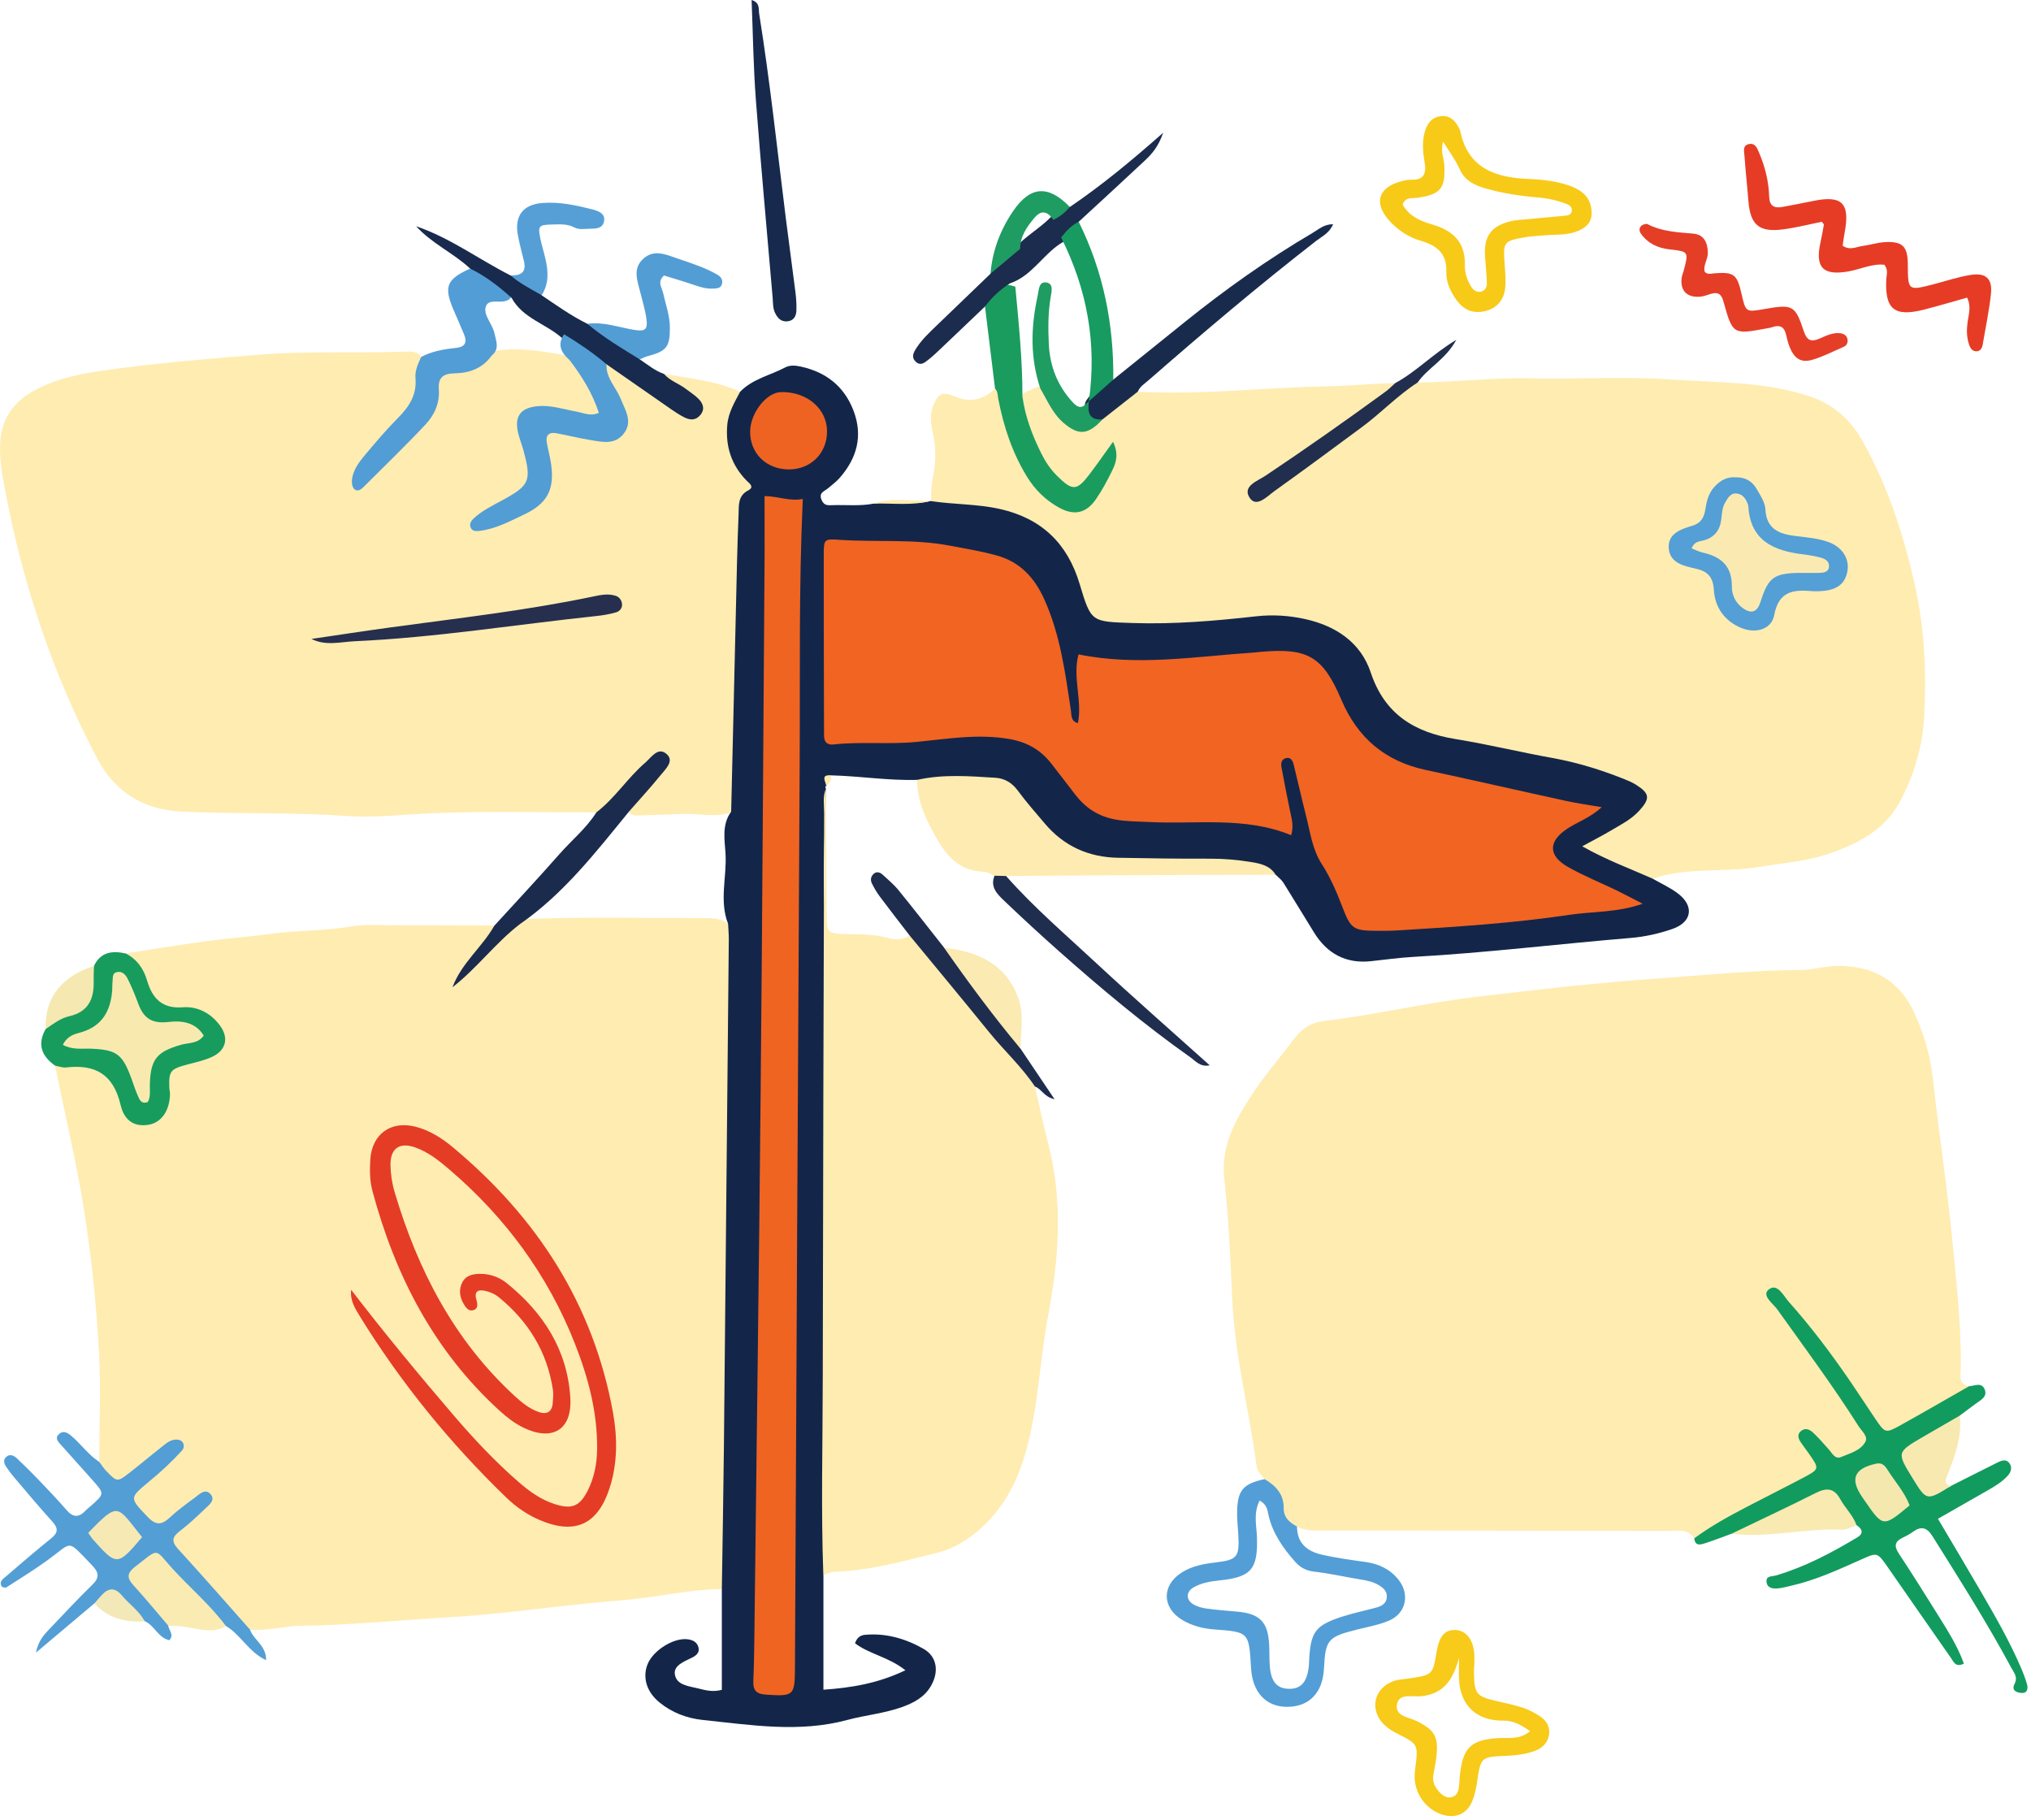 <svg width="490" height="439" viewBox="0 0 490 439" fill="none" xmlns="http://www.w3.org/2000/svg">
<g clip-path="url(#clip0_1308_254)">
<path d="M23.95 352.65C23.96 343.76 24.36 334.85 23.87 325.98C23.23 314.46 22.05 302.97 20.22 291.53C18.37 279.94 15.59 268.57 13.3 257.08C22.66 254.85 25.89 256.32 29.72 264.69C30.9 267.27 32.2 269.83 35.56 269.29C38.95 268.75 39.72 265.97 39.44 263.1C39 258.6 41.25 256.55 45.22 255.29C48.1 254.37 52.59 254.35 52.02 249.88C51.52 245.98 47.76 244.41 44.21 244.43C38.51 244.46 35.54 241.55 33.99 236.55C33.23 234.1 30.83 232.57 30.35 229.98C36.94 228.98 43.51 227.9 50.11 227C55.11 226.32 60.15 225.98 65.14 225.3C71.75 224.4 78.45 224.57 85.05 223.45C87.52 223.03 90.11 223.17 92.64 223.17C101.51 223.18 110.39 223.23 119.26 223.27C119.36 228.54 114.21 230.3 112.89 233.45C117.42 230.16 120.19 223.01 127.62 221.67C141.84 221.15 156.04 221.49 170.25 221.48C172.22 221.48 174.23 221.6 175.85 223.01C177.5 225.44 177.23 228.22 177.23 230.92C177.26 255.25 178.07 279.61 177.01 303.9C175.97 327.87 176.6 351.81 176.12 375.75C176.07 378.4 176.58 381.29 174.1 383.33C168.48 383.36 162.97 384.37 157.44 385.18C153.51 385.75 149.54 386.08 145.61 386.43C133.21 387.52 120.9 389.41 108.44 390.13C96.54 390.81 84.67 392.01 72.73 392.19C68.59 392.25 64.51 393.5 60.31 393.1C58.44 393.17 57.24 391.93 56.26 390.69C52 385.27 46.97 380.54 42.69 375.14C40.15 371.94 40.61 369.72 43.7 367.45C45.54 366.1 47.25 364.54 48.91 361.96C45.9 363.35 44.27 365.31 42.21 366.7C38.12 369.46 36.23 369.15 33.08 365.26C30.41 361.97 31.06 359.38 34.36 357.05C36.74 355.37 38.69 353.2 40.71 351.12C41.06 350.76 41.51 350.39 41.17 349.51C37.37 350.98 35.07 354.49 31.7 356.48C27.48 358.98 25.21 357.86 23.95 352.65Z" fill="#FFECB1"/>
<path d="M408.76 371.1C407.14 368.64 404.6 369.32 402.33 369.31C375.01 369.25 347.69 369.23 320.37 369.18C317.86 369.18 315.28 369.53 312.92 368.25C310.64 368.79 309.35 367.25 308.93 365.58C308.14 362.4 305.84 359.95 305.1 356.8C304.26 355.85 303.34 354.94 303.16 353.6C301.37 340.19 297.91 327.06 297.29 313.41C296.85 303.68 296.44 293.9 295.37 284.21C294.53 276.57 297.94 270.42 301.76 264.49C304.97 259.5 308.93 254.98 312.52 250.22C314.27 247.89 316.74 246.61 319.43 246.29C331.8 244.83 343.92 241.9 356.31 240.45C370.65 238.77 384.98 237.09 399.4 236.08C411.13 235.25 422.82 234.07 434.59 233.98C437.67 233.96 440.62 232.95 443.75 232.99C452.19 233.11 458.31 236.61 461.87 244.39C464.15 249.37 465.7 254.62 466.3 259.99C467.75 273.09 469.76 286.11 471.02 299.24C472.01 309.51 473.21 319.73 473.04 330.07C473.01 331.76 472.4 333.89 475.07 334.39C475.55 335.85 474.35 336.29 473.49 336.79C469.11 339.35 464.77 341.98 460.26 344.31C455.34 346.85 453.84 346.53 450.76 341.92C445.42 333.92 439.8 326.15 433.75 318.67C432.38 316.98 431.03 315.29 428.83 313.53C435.24 323.24 442.4 331.72 448 341.24C449.73 344.18 453.03 347.24 448.49 350.59C444.78 353.34 442.81 352.9 438.46 348.39C437.97 347.88 437.54 347.23 436.62 347.38C436.19 348.84 437.47 349.62 438.05 350.64C439.62 353.38 439.05 355.72 436.42 357.12C427.47 361.88 418.41 366.42 409.63 371.5C409.36 371.69 409 371.44 408.76 371.1Z" fill="#FFECB1"/>
<path d="M143.88 195.97C130.64 195.99 117.38 195.61 104.16 196.18C97.3 196.48 90.41 197.31 83.57 196.84C70.36 195.92 57.13 196.39 43.94 195.79C34.96 195.38 27.85 191.36 23.43 182.94C12.83 162.78 5.67 141.45 1.41 119.16C0.64 115.15 -0.2 111.01 0.05 106.79C0.38 101.24 2.93 97.31 7.69 94.54C13.3 91.27 19.57 90.12 25.79 89.26C38.12 87.55 50.53 86.51 62.96 85.53C74.57 84.62 86.13 85.26 97.7 84.83C99.13 84.78 100.65 84.67 101.64 86.09C102.46 91.91 101.18 96.91 97.13 101.53C93.5 105.66 89.21 109.41 86.59 115.04C94.38 111.13 102.69 100.8 104.5 93.03C104.94 91.12 105.59 89.33 107.7 89.19C112.23 88.89 115.69 85.97 119.77 84.58C125.48 83.77 131.07 84.76 136.65 85.73C141.84 88.11 143.29 93.17 144.95 97.89C145.97 100.79 143.45 101.15 141.36 101.09C138.26 101 135.37 99.6 132.27 99.43C127.5 99.17 125.79 101.08 126.72 105.54C129.12 117.1 129.12 117.1 119.01 123.5C118.11 124.07 117.05 124.51 116.65 125.64C126.85 125.49 132.21 119.62 131.03 109.88C130.32 103.97 131.63 102.77 137.67 103.77C140 104.16 142.28 104.87 144.64 104.94C149.02 105.07 150.55 102.91 149.19 98.71C148.09 95.31 145.18 92.56 145.51 88.64C147.75 86.45 149.43 88.56 151.12 89.52C155.19 91.85 158.7 95.03 162.7 97.48C164.1 98.34 166.05 100.44 167.28 98.42C168.39 96.59 165.62 95.72 164.39 94.54C162.94 93.15 160.16 93.05 160.22 90.21C166.41 91.28 172.71 91.84 178.53 94.51C179.52 96.17 178.56 97.69 178.1 99.19C176.52 104.37 176.89 109.25 180.22 113.67C182.01 116.04 182.67 118.28 180.89 121.1C179.07 123.96 179.2 127.38 179.32 130.64C180.02 150.43 177.66 170.16 178.18 189.95C178.23 191.94 178.23 193.97 177.03 195.73C172.91 197.46 168.62 196.15 164.42 196.35C160.69 196.53 156.95 196.58 153.23 196.74C149.55 195.64 151.79 193.79 152.86 192.43C155.06 189.63 158.12 187.48 159.56 183.05C155.03 185.13 152.78 188.54 150.14 191.53C148.39 193.47 147.27 196.35 143.88 195.97Z" fill="#FFECB1"/>
<path d="M224.61 120.88C224.6 118.89 224.69 116.94 225.1 114.95C225.85 111.39 225.83 107.76 225 104.18C224.5 102.03 224.33 99.9 225.19 97.78C226.42 94.78 227.42 94.38 230.51 95.69C234.01 97.17 237.16 96.52 240.04 93.74C242.87 94.19 242.19 96.75 242.6 98.42C243.97 103.92 245.86 109.18 248.78 114.05C249.43 115.14 250.07 116.24 250.92 117.2C256.67 123.73 261.51 123.24 265.76 115.7C266.56 114.28 267.32 112.83 267.7 110.33C266.1 112.09 265.22 113.54 264.15 114.82C260.39 119.3 257.63 119.55 253.88 115.3C248.97 109.73 245.97 103.28 245.96 95.67C247.26 94.38 249.02 93.96 250.61 93.2C253.88 94.04 254.09 97.51 256.01 99.54C259.34 103.06 261.11 103.37 265.17 100.55C268.09 98.24 270.42 95 274.5 94.49C289.67 95.32 304.77 93.5 319.92 93.2C325.45 93.09 331.05 92.54 336.63 92.41C337.25 94.89 334.99 95.33 333.71 96.31C325.41 102.72 316.72 108.59 308.11 114.57C306.53 115.67 304.56 116.36 303.32 118.9C309.43 116.47 313.75 112.33 318.53 108.99C324.75 104.65 330.54 99.72 336.39 94.88C338.02 93.53 339.47 91.68 342.02 92.28C351.25 92.19 360.43 91.04 369.68 91.26C380.74 91.52 391.86 90.77 402.87 91.53C414.16 92.31 425.63 91.96 436.64 95.62C442.56 97.59 446.64 101.48 449.49 106.61C455.6 117.6 459.42 129.45 462.1 141.72C464.36 152.08 464.8 162.54 464.22 173.04C463.83 180.12 461.77 186.94 458.46 193.23C454.85 200.09 448.39 203.46 441.42 205.88C435.94 207.79 430.13 208.19 424.44 209.13C415.9 210.54 407.06 209.11 398.71 211.97C392.57 212.22 387.82 208.67 382.81 205.99C380.39 204.7 381.52 203 383.28 201.83C386 200.02 389.06 198.77 391.66 196.76C396.1 193.33 395.87 191.49 390.82 189.2C384.3 186.25 377.36 184.92 370.41 183.54C362.4 181.95 354.35 180.52 346.41 178.6C339.26 176.87 334.27 172.91 331.01 166.07C324.57 152.58 316.99 148.69 302.21 150.33C291.92 151.47 281.59 151.91 271.24 151.62C263.88 151.41 261.74 149.8 259.52 142.75C255.41 129.72 248.41 124.29 234.53 123.28C231.1 123 227.62 122.9 224.61 120.88Z" fill="#FFECB1"/>
<path d="M224.61 120.88C230.15 121.72 235.78 121.55 241.31 122.8C251.32 125.07 257.54 131.13 260.45 140.79C263.26 150.15 263.24 149.95 273.24 150.29C283.25 150.63 293.17 149.78 303.08 148.67C307.12 148.22 311.1 148.49 314.97 149.36C322.28 151 328.29 154.97 330.7 162.22C334.08 172.35 341.29 176.68 351.18 178.29C359.04 179.57 366.79 181.46 374.63 182.87C380.55 183.94 386.23 185.7 391.79 187.91C392.8 188.31 393.81 188.74 394.72 189.31C398.05 191.43 398.16 192.63 395.47 195.58C393.6 197.63 391.16 198.87 388.83 200.25C386.66 201.54 384.41 202.69 381.73 204.15C387.43 207.4 393.17 209.49 398.72 211.96C400.75 213.13 402.94 214.11 404.8 215.52C408.79 218.54 408.25 222.44 403.49 224.09C400.27 225.21 396.84 225.98 393.45 226.26C375.96 227.71 358.53 229.86 341 230.83C337.57 231.02 334.16 231.51 330.74 231.87C324.69 232.51 320.19 230.05 317.04 224.97C314.56 220.98 312.14 216.93 309.64 212.95C309.18 212.21 308.41 211.66 307.79 211.02C302.06 209.18 296.16 208.48 290.18 208.38C283.31 208.27 276.44 208.44 269.57 208.32C261.9 208.18 254.98 205.55 250.73 199.22C245.02 190.71 237.7 187.28 227.73 188.69C225.62 188.99 223.39 188.94 221.3 188.13C214.34 188.34 207.45 187.21 200.51 187.04C199.69 187.67 200.18 188.92 199.34 189.54C199.09 189.77 199.07 190.01 199.28 190.27C199.04 202.92 197.9 215.59 199.97 228.2C200.2 229.64 200.15 231.1 200.15 232.55C200.16 278.85 200.16 325.16 200.16 371.46C200.16 374.38 200.15 377.28 198.66 379.93C198.66 388.97 198.66 398.01 198.66 407.61C205.41 407.14 211.79 406.1 218.44 402.92C214.39 399.7 209.72 399.03 206.28 396.41C206.78 394.94 207.65 394.45 208.79 394.36C213.85 393.92 218.54 395.32 222.83 397.76C226.11 399.62 226.6 403.37 224.54 406.81C222.96 409.46 220.42 410.79 217.64 411.79C213.36 413.33 208.8 413.73 204.45 414.9C192.8 418.05 181.18 416.12 169.56 414.91C165.74 414.51 162.15 413.16 159.12 410.69C156.02 408.17 154.97 404.72 156.21 401.52C157.5 398.19 162.39 395.09 165.78 395.43C167.17 395.57 168.3 396.17 168.55 397.57C168.77 398.78 167.87 399.43 166.8 399.95C165.03 400.82 162.52 401.77 162.81 403.86C163.18 406.54 166.23 406.75 168.41 407.29C170.11 407.72 171.92 408.24 174.15 407.64C174.15 399.6 174.15 391.47 174.15 383.35C174.32 371.93 174.53 360.51 174.65 349.09C175.06 308.28 175.45 267.46 175.83 226.65C175.84 225.39 175.72 224.13 175.66 222.86C173.46 217.25 175.41 211.47 175.03 205.78C174.81 202.46 174.14 198.87 176.4 195.8C176.78 179.48 177.16 163.17 177.55 146.85C177.73 139.23 177.87 131.62 178.19 124.01C178.28 121.95 177.98 119.61 180.48 118.32C182.15 117.46 180.75 116.58 180.11 115.93C176.47 112.18 175.01 107.73 175.46 102.53C175.72 99.51 177.22 97.06 178.56 94.51C181.56 91.39 185.8 90.56 189.45 88.63C190.61 88.02 191.96 88.16 193.19 88.43C199.3 89.76 203.7 93.2 205.94 99.12C208.23 105.17 206.74 110.52 202.6 115.26C201.77 116.2 200.74 116.97 199.77 117.79C198.87 118.55 197.42 118.83 198.25 120.67C198.87 122.04 199.82 121.89 200.88 121.86C204.14 121.75 207.42 122.12 210.66 121.51C215.31 120.78 220.06 122 224.69 120.82L224.61 120.88Z" fill="#13264A"/>
<path d="M198.64 379.93C198.06 364.17 198.48 348.41 198.5 332.65C198.56 287.16 198.7 241.66 198.84 196.17C198.85 194.2 198.44 192.18 199.26 190.27C199.33 200.22 199.38 210.17 199.46 220.11C199.5 225.18 199.52 225.19 204.52 225.33C207.76 225.42 210.99 225.35 214.2 226.26C215.87 226.74 217.8 226.79 219.45 225.68C221.3 225.15 222.05 226.62 222.92 227.68C231.21 237.76 239.32 247.99 247.99 257.76C249.02 258.92 250.19 260.26 249.7 262.13C250.75 266.7 251.7 271.3 252.88 275.84C256.48 289.66 255.52 303.41 252.89 317.26C251.41 325.05 250.87 333.01 249.54 340.83C247.79 351.1 245.02 360.97 236.93 368.42C233.66 371.44 230.06 373.63 225.72 374.69C217.64 376.65 209.63 378.91 201.24 379.17C200.36 379.19 199.51 379.66 198.64 379.93Z" fill="#FFECB1"/>
<path d="M408.76 371.1C412.7 368.17 417 365.82 421.34 363.55C425.84 361.2 430.39 358.93 434.89 356.56C439.01 354.39 438.99 354.35 436.44 350.69C435.82 349.8 435.14 348.94 434.53 348.04C433.9 347.1 433.43 346.06 434.55 345.17C435.63 344.32 436.69 344.9 437.48 345.64C438.8 346.88 439.97 348.27 441.18 349.61C442.01 350.52 442.7 352.09 444.14 351.49C446.27 350.59 448.84 349.97 450.03 347.84C450.77 346.51 449.15 345.22 448.4 344.04C442.27 334.38 435.45 325.2 428.81 315.9C427.75 314.42 424.91 312.5 426.73 311.06C428.82 309.41 430.29 312.61 431.58 314.05C437.01 320.15 441.92 326.68 446.53 333.43C448.47 336.28 450.35 339.17 452.28 342.03C454.81 345.78 454.85 345.84 458.57 343.78C464.11 340.7 469.58 337.52 475.09 334.39C476.44 334.31 478.16 333.34 478.86 335.25C479.49 336.99 477.88 337.73 476.73 338.57C475.42 339.53 474.13 340.51 472.83 341.47C470.79 344.63 467.28 345.85 464.4 347.91C462.73 349.1 459.2 349.59 460.9 352.79C462.43 355.67 463.11 360.13 468.23 358.98C469.08 358.79 470.03 359.04 470.78 358.4C474.5 356.53 478.21 354.64 481.94 352.79C482.94 352.29 484.09 351.89 484.85 353.05C485.52 354.07 485.16 355.15 484.36 356.02C483 357.52 481.28 358.53 479.54 359.53C475.63 361.77 471.71 364 467.55 366.38C471.13 372.44 474.57 378.18 477.93 383.97C481.39 389.93 484.83 395.9 487.55 402.24C488.12 403.57 488.65 404.92 489.04 406.31C489.3 407.21 489.15 408.36 488.01 408.39C486.8 408.42 485.15 407.91 486.01 406.26C486.91 404.53 485.86 403.48 485.25 402.33C479.41 391.46 472.79 381.06 466.25 370.61C464.85 368.37 463.45 368.1 461.43 369.58C460.7 370.11 459.89 370.54 459.07 370.92C457.16 371.82 456.9 372.94 458.1 374.75C461.39 379.74 464.58 384.81 467.74 389.89C470.01 393.54 472.32 397.17 473.81 401.32C471.78 402.32 471.29 400.82 470.66 399.91C465.56 392.64 460.51 385.33 455.43 378.04C452.92 374.44 452.92 374.46 449.06 376.19C443.6 378.63 438.17 381.14 432.29 382.49C431.23 382.73 430.18 383.04 429.11 383.15C427.81 383.29 426.32 383.18 426.19 381.54C426.07 380.08 427.46 380.35 428.5 380.04C435.49 377.98 441.88 374.58 448.1 370.86C449.63 369.95 449.37 368.87 447.97 367.96C447.18 367.54 446.39 367.13 445.78 366.44C440.35 360.32 440.38 360.38 433.13 363.86C428.16 366.24 423.55 369.58 417.79 369.97C415.68 370.74 413.59 371.56 411.46 372.25C410.28 372.63 408.96 373.05 408.76 371.1Z" fill="#129B5E"/>
<path d="M221.28 188.13C227.53 186.72 233.84 187.23 240.14 187.62C242.37 187.76 244.16 188.82 245.57 190.74C247.61 193.5 249.89 196.09 252.11 198.71C256.72 204.14 262.67 206.8 269.73 206.92C277.15 207.06 284.57 207.17 291.99 207.14C295.27 207.13 298.5 207.41 301.71 207.93C304.02 208.3 306.37 208.75 307.76 211.01C295.66 211.05 283.55 211.07 271.45 211.13C261.87 211.17 252.3 211.25 242.72 211.31C241.77 212.1 240.84 212 239.93 211.24C239.09 210.91 238.25 210.32 237.4 210.3C232.05 210.17 228.74 207.04 226.28 202.77C223.67 198.24 221.23 193.6 221.28 188.13Z" fill="#FEEBB1"/>
<path d="M23.95 352.65C24.49 353.37 24.96 354.15 25.58 354.79C28.25 357.55 28.29 357.57 31.24 355.28C33.81 353.28 36.3 351.17 38.86 349.16C39.85 348.39 40.79 347.47 42.12 347.3C42.86 347.21 43.66 347.32 44.08 347.95C44.5 348.58 44.39 349.39 43.87 349.96C42.64 351.29 41.38 352.58 40.06 353.82C38.74 355.06 37.37 356.24 35.97 357.4C31.11 361.43 31.24 361.3 35.62 365.92C37.66 368.07 39.04 367.86 41 366.05C42.85 364.33 44.91 362.81 46.96 361.32C48.06 360.52 49.4 359 50.71 360.35C52.12 361.79 50.5 362.98 49.51 363.93C47.55 365.8 45.56 367.68 43.41 369.32C41.57 370.73 41.26 371.8 42.95 373.65C48.82 380.06 54.54 386.61 60.32 393.11C61.15 395.62 64.25 396.88 64.2 400.49C59.99 398.52 58.08 394.35 54.52 392.25C49.08 389.14 45.6 383.91 41.04 379.85C40.23 379.13 39.61 378.2 38.73 377.56C36.72 376.09 35.34 377.54 34 378.72C32.56 379.99 33.27 381.19 34.19 382.5C36.41 385.66 40.03 387.91 40.6 392.16C40.7 393.29 42.08 394.27 40.87 395.67C38.17 395.12 37.29 392.1 34.93 391.09C33.35 390.26 31.74 389.39 30.67 387.96C28.37 384.86 25.7 385.18 22.77 386.79C18.29 390.56 13.82 394.34 8.68 398.66C9.27 395.74 10.62 394.34 11.96 392.94C15.36 389.41 18.66 385.79 22.18 382.39C24.11 380.54 23.89 379.32 22.12 377.5C16.01 371.23 17.71 371.82 11.49 376.35C8.27 378.7 4.86 380.78 1.51 382.94C1.29 383.08 0.85 382.87 0.48 382.81C-0.38 381.46 0.84 380.8 1.55 380.19C5.1 377.1 8.7 374.05 12.36 371.09C14 369.76 14.11 368.69 12.66 367.09C9.49 363.6 6.48 359.98 3.42 356.39C2.72 355.56 2.05 354.69 1.46 353.79C0.93 352.99 0.73 352.03 1.6 351.36C2.45 350.7 3.38 351.14 4.04 351.76C5.89 353.5 7.69 355.29 9.45 357.13C11.71 359.49 13.97 361.85 16.1 364.32C17.66 366.12 19.07 366.08 20.62 364.42C20.99 364.03 21.43 363.7 21.84 363.34C25.23 360.36 25.24 360.35 22.39 357.13C19.87 354.28 17.3 351.46 14.78 348.62C14.08 347.83 13.08 346.94 14.3 345.89C15.33 345 16.33 345.64 17.2 346.37C19.56 348.35 21.32 350.97 23.95 352.65Z" fill="#539ED5"/>
<path d="M30.35 230.01C33.07 231.43 34.65 233.68 35.51 236.61C36.75 240.81 39.1 243.37 44.09 242.99C47.62 242.72 50.81 244.36 53.01 247.31C55.25 250.31 54.61 253.3 51.24 254.91C49.31 255.83 47.14 256.27 45.06 256.83C41.1 257.91 40.71 258.38 40.85 262.38C40.87 262.92 41.03 263.46 41.01 263.99C40.92 267.96 38.91 270.81 35.88 271.32C32.76 271.84 30.07 270.71 29.09 266.53C27.34 259.12 22.98 256.7 15.96 257.5C15.1 257.6 14.19 257.23 13.31 257.08C10.03 254.78 8.92 251.91 11.02 248.22C11.69 247.17 12.04 245.62 13.28 245.31C19.77 243.69 21.44 238.52 22.69 232.97C24.31 229.61 27.12 229.29 30.35 230.01Z" fill="#179C5E"/>
<path d="M454.63 63.87C451.71 63.53 448.87 64.97 445.92 65.48C439.82 66.54 437.85 64.55 439.22 58.43C439.53 57.03 439.78 55.61 440.03 54.19C440.05 54.07 439.84 53.92 439.52 53.5C436.54 54.1 433.43 54.9 430.27 55.32C424.38 56.11 422.27 54.28 421.81 48.4C421.53 44.79 421.12 41.19 420.87 37.58C420.8 36.59 420.38 35.21 421.77 34.8C423.42 34.32 423.93 35.73 424.42 36.88C425.84 40.25 426.73 43.76 426.83 47.42C426.89 49.62 428 50.29 429.97 49.93C432.46 49.47 434.95 48.99 437.44 48.48C444.43 47.03 446.39 49 445.03 56.17C444.83 57.21 444.71 58.27 444.56 59.28C446.29 60.48 447.85 59.54 449.38 59.33C451.17 59.09 452.93 58.52 454.72 58.41C459 58.16 460.26 59.44 460.28 63.74C460.31 70.17 460.31 70.17 466.56 68.55C469.54 67.78 472.48 66.78 475.5 66.31C479.12 65.75 480.73 67.25 480.34 70.88C479.9 75.02 479.02 79.11 478.33 83.22C478.2 84 477.75 84.66 477 84.74C475.97 84.85 475.4 84.11 475.08 83.19C474.47 81.44 474.45 79.67 474.68 77.83C474.93 75.91 475.66 73.95 474.58 71.8C471.1 72.77 467.64 73.81 464.14 74.7C457.01 76.51 454.7 74.58 455.09 67.3C455.15 66.26 455.62 65.15 454.63 63.87Z" fill="#E63C26"/>
<path d="M118.63 85.77C116.44 88.85 113.26 90.01 109.69 90.06C106.97 90.1 105.65 91.05 105.87 93.92C106.13 97.19 104.81 100.1 102.7 102.36C97.87 107.52 92.76 112.42 87.77 117.42C87.11 118.08 86.28 118.72 85.46 117.97C85.02 117.57 84.85 116.64 84.9 115.97C85.08 113.49 86.55 111.57 88.05 109.77C90.6 106.71 93.2 103.67 96 100.84C98.68 98.14 100.59 95.26 100.24 91.28C100.07 89.39 100.86 87.74 101.63 86.09C104.23 84.73 107.07 84.23 109.93 83.94C112.15 83.72 112.77 82.67 111.97 80.7C111.16 78.7 110.26 76.74 109.42 74.75C107.02 69.13 107.72 67.38 113.44 64.79C118.28 64.93 121.48 67.37 123.28 71.79C121.64 73.83 118.05 71.63 117.23 73.88C116.48 75.92 118.79 78.08 119.28 80.35C119.68 82.23 120.61 84.18 118.63 85.77Z" fill="#529DD5"/>
<path d="M246.67 95.61C247.32 100.5 249.06 105.04 251.24 109.42C252.21 111.36 253.4 113.16 254.96 114.72C258.78 118.51 259.77 118.49 262.96 114.27C264.76 111.89 266.46 109.44 268.53 106.58C269.91 109.44 269.31 111.5 268.39 113.39C267.21 115.82 265.92 118.24 264.39 120.45C262.03 123.85 259.13 124.47 255.44 122.42C252.24 120.64 249.67 118.12 247.74 114.95C244.2 109.16 242.12 102.85 240.85 96.24C240.68 95.36 240.75 94.43 240.06 93.72C239.25 87.13 238.45 80.54 237.64 73.95C238.86 68.91 240.6 67.77 244.96 69.15C245.77 77.95 246.69 86.75 246.67 95.61Z" fill="#1A9C5F"/>
<path d="M123.43 71.86C120.38 69.11 117.16 66.6 113.44 64.8C109.39 61.02 104.18 58.76 100.4 54.58C108.62 57.38 115.56 62.59 123.2 66.46C126.28 67.13 128.98 68.39 130.68 71.23C134.27 73.66 137.8 76.18 141.7 78.11C146.39 80.28 151.2 82.26 154.35 86.69C156.25 87.95 158 89.45 160.2 90.21C161.65 91.9 163.83 92.53 165.53 93.86C166.53 94.64 167.63 95.3 168.51 96.2C169.58 97.3 170.16 98.62 169 100.07C167.89 101.45 166.5 101.39 165.1 100.68C163.97 100.11 162.91 99.41 161.87 98.69C156.68 95.1 151.51 91.48 146.33 87.88C141.88 87.18 139.09 83.7 135.53 81.49C131.66 78.08 126.11 76.77 123.43 71.86Z" fill="#182A4D"/>
<path d="M411.3 65.6C412.07 66.31 412.78 65.99 413.47 65.94C418.3 65.56 419.07 66.12 420.14 70.79C421.18 75.34 421.18 75.34 425.67 74.55C432.49 73.35 433.11 73.6 435.18 79.87C435.96 82.24 436.99 82.55 439.14 81.61C440.59 80.98 442.11 80.22 443.81 80.37C444.8 80.45 445.58 80.87 445.74 81.91C445.85 82.64 445.57 83.34 444.8 83.67C442.31 84.74 439.88 86.02 437.29 86.78C434.53 87.59 432.93 86.55 431.78 83.75C431.37 82.75 431.14 81.68 430.88 80.62C430.45 78.81 429.37 78.31 427.66 78.9C427.15 79.08 426.6 79.15 426.07 79.25C418.12 80.72 418.02 80.71 415.79 72.7C415.26 70.8 414.39 70.4 412.7 70.91C411.84 71.17 410.97 71.52 410.09 71.58C406.93 71.8 405.3 70.05 405.73 66.98C405.8 66.45 406.03 65.94 406.17 65.42C407.44 60.71 407.44 60.67 402.8 60.16C399.95 59.85 397.58 58.72 395.89 56.38C395.49 55.82 395.36 54.96 396.03 54.44C396.4 54.15 397.14 53.9 397.48 54.07C400.96 55.87 404.74 56.03 408.53 56.36C411.13 56.59 412.02 58.57 412.03 61.05C412.04 62.64 410.83 64.07 411.3 65.6Z" fill="#E53E27"/>
<path d="M274.51 94.47C271.67 96.7 268.83 98.94 265.99 101.17C262.86 102.68 261.82 101.1 261.64 98.23C261.68 97.69 261.82 97.16 262.04 96.66C263.7 94.31 265.52 92.13 268.59 91.57C274.37 86.91 280.14 82.26 285.93 77.61C295.68 69.77 305.85 62.55 316.64 56.21C318.1 55.36 319.42 54.06 321.62 54.1C320.7 56.27 318.97 57 317.6 58.06C303.72 68.84 290.32 80.19 277.08 91.74C276.15 92.57 275.02 93.23 274.51 94.47Z" fill="#192B4D"/>
<path d="M143.88 195.97C148.37 192.54 151.4 187.66 155.65 184C157.19 182.67 158.81 179.98 160.93 181.99C162.7 183.66 160.47 185.64 159.28 187.11C156.89 190.05 154.32 192.84 151.82 195.69C143.76 205.55 135.96 215.68 125.3 223.02C119.47 227.56 115.04 233.58 109.17 238.16C111.3 232.36 116.3 228.52 119.26 223.31C124.49 217.58 129.8 211.91 134.92 206.09C137.89 202.7 141.45 199.83 143.88 195.97Z" fill="#1B2B4D"/>
<path d="M181.33 0C183.42 0.65 182.98 2.17 183.16 3.32C185.79 19.76 187.54 36.31 189.61 52.82C190.36 58.75 191.18 64.67 191.92 70.59C192.1 72.02 192.19 73.48 192.14 74.92C192.09 76.28 191.49 77.39 189.93 77.52C188.45 77.64 187.63 76.77 187.02 75.54C186.43 74.35 186.51 73.08 186.41 71.82C185.06 55.95 183.57 40.08 182.37 24.2C181.76 16.2 181.66 8.17 181.33 0Z" fill="#172A4D"/>
<path d="M243.65 68.36C241.29 69.84 239.3 71.72 237.63 73.95C234.12 77.3 230.62 80.65 227.09 83.99C226.05 84.98 225 85.98 223.87 86.86C223.05 87.49 222.1 88.3 221.01 87.32C219.76 86.2 220.37 85.08 221.09 83.96C222.47 81.82 224.34 80.11 226.15 78.36C230.42 74.24 234.7 70.13 238.98 66.02C240.32 62.69 243.17 60.8 245.89 58.78C248.16 56.56 250.93 54.94 253.18 52.7C254.55 51.29 256.15 50.29 258.11 49.93C265.73 44.76 272.83 38.91 280.63 32.02C279.47 35.39 277.9 37.15 276.19 38.75C270.91 43.7 265.57 48.59 260.25 53.5C259.37 55.35 258.1 56.91 256.6 58.3C251.79 61.01 249.15 66.52 243.65 68.36Z" fill="#1B2C4E"/>
<path d="M154.36 86.69C150.01 84.02 145.62 81.41 141.71 78.11C145.6 77.57 149.23 78.96 152.97 79.57C155.69 80.01 156.32 79.51 155.95 76.85C155.65 74.71 154.99 72.61 154.47 70.5C153.77 67.7 152.57 64.78 155.23 62.39C157.87 60.03 160.72 61.44 163.45 62.36C166.71 63.46 170.01 64.51 173.02 66.23C173.85 66.7 174.43 67.4 174.2 68.44C173.94 69.6 172.93 69.57 172.05 69.62C170.39 69.72 168.84 69.21 167.28 68.68C164.89 67.87 162.47 67.17 160.2 66.46C158.49 67.99 159.68 69.31 159.97 70.63C160.59 73.45 161.63 76.19 161.62 79.15C161.61 83.65 160.81 84.72 156.34 85.89C155.65 86.07 155.02 86.42 154.36 86.69Z" fill="#539DD5"/>
<path d="M249.7 262.12C246.5 257.31 242.22 253.42 238.61 248.96C232.28 241.15 225.84 233.42 219.45 225.66C217.05 222.54 214.62 219.43 212.26 216.27C211.51 215.27 210.88 214.18 210.33 213.06C209.89 212.16 210.18 211.22 210.95 210.66C211.56 210.21 212.37 210.46 212.92 210.97C214.23 212.19 215.64 213.34 216.76 214.72C220.49 219.3 224.11 223.97 227.77 228.6C235.37 235.61 241.25 243.93 246.2 252.95C248.81 256.83 251.43 260.72 254.42 265.16C251.87 264.63 251.29 262.65 249.7 262.12Z" fill="#1E2D4E"/>
<path d="M239.94 211.25C240.87 211.27 241.8 211.29 242.73 211.32C249.45 218.94 257.17 225.52 264.58 232.42C273.43 240.65 282.53 248.62 291.85 256.98C289.59 257.49 288.43 255.93 287.17 255.04C276.07 247.21 265.68 238.48 255.52 229.49C251.05 225.53 246.66 221.48 242.34 217.36C240.67 215.75 238.8 214.04 239.94 211.25Z" fill="#1F2D4F"/>
<path d="M40.61 392.18C37.8 388.9 35.07 385.56 32.16 382.38C30.55 380.63 30.67 379.44 32.53 378C38.63 373.29 37.11 373.47 41.68 378.48C45.92 383.12 50.75 387.19 54.52 392.27C51.88 393.82 49.05 393.26 46.35 392.74C44.43 392.37 42.55 392.13 40.61 392.18Z" fill="#FAEBB2"/>
<path d="M342.03 92.26C337.15 95.4 333.16 99.66 328.51 103.08C321.52 108.23 314.55 113.42 307.48 118.46C305.72 119.71 303.14 122.57 301.5 120.09C299.63 117.27 303.43 116.02 305.34 114.74C315.12 108.2 324.73 101.44 334.23 94.51C335.09 93.88 335.85 93.1 336.65 92.39C341.66 89.7 345.58 85.44 351.35 81.98C348.72 86.81 344.47 88.72 342.03 92.26Z" fill="#212E4D"/>
<path d="M130.68 71.22C128.12 69.73 125.45 68.42 123.2 66.45C125.58 66.5 127.08 65.76 126.4 62.97C125.88 60.87 125.32 58.78 124.93 56.65C124.1 52.08 126.19 49.34 130.83 48.97C135.02 48.63 139.08 49.53 143.1 50.57C144.48 50.93 146.1 51.56 145.72 53.42C145.36 55.22 143.66 55.15 142.22 55.18C140.98 55.21 139.73 55.48 138.51 54.84C136.85 53.96 134.99 54.12 133.2 54.16C129.95 54.23 129.74 54.5 130.38 57.63C130.71 59.22 131.21 60.77 131.57 62.35C132.29 65.4 132.48 68.41 130.68 71.22Z" fill="#569FD6"/>
<path d="M417.75 369.98C424.55 366.71 431.39 363.51 438.13 360.12C440.66 358.85 442.49 358.95 443.95 361.59C445.16 363.79 447.08 365.55 447.93 367.97C446.71 368.34 445.48 369.07 444.29 369.01C435.41 368.61 426.64 371.09 417.75 369.98Z" fill="#F8EAB1"/>
<path d="M246.2 252.97C239.67 245.15 233.6 236.97 227.77 228.62C235.78 229.53 242.53 232.41 245.61 240.58C247.12 244.58 246.26 248.82 246.2 252.97Z" fill="#FBEAB2"/>
<path d="M470.75 358.41C464.82 362.1 464.82 362.1 461.45 356.63C457.58 350.34 457.58 350.34 463.97 346.6C466.91 344.88 469.86 343.19 472.81 341.49C473.42 346.73 471.55 351.46 469.71 356.17C469.2 357.45 469.24 358.19 470.75 358.41Z" fill="#F8E9B1"/>
<path d="M22.67 232.99C22.64 234.25 22.57 235.52 22.6 236.78C22.71 241.06 21.23 244.14 16.67 245.16C14.53 245.64 12.8 247.04 11.01 248.24C10.82 240.03 15.37 235.46 22.67 232.99Z" fill="#F5E8B0"/>
<path d="M22.77 386.8C23.34 386.14 23.9 385.47 24.5 384.82C26.11 383.06 27.7 382.85 29.35 384.81C31.16 386.95 33.55 388.58 34.93 391.1C30.26 391.44 26.08 390.36 22.77 386.8Z" fill="#F3E8B7"/>
<path d="M224.65 120.8C220.02 122.06 215.3 121.33 210.62 121.49C215.23 119.87 219.97 120.96 224.65 120.8Z" fill="#FFECB1"/>
<path d="M199.33 189.53C199.17 188.44 197.91 186.83 200.5 187.03C200.56 188.08 200.37 189.01 199.33 189.53Z" fill="#FFECB1"/>
<path d="M84.72 311.14C92.72 321.55 101.03 331.61 109.52 341.51C114.37 347.17 119.47 352.59 125.1 357.49C127.72 359.77 130.5 361.78 133.87 362.85C137.97 364.15 139.87 363.4 141.82 359.53C143.39 356.39 144.02 353.02 144.06 349.52C144.15 340.65 141.9 332.26 138.69 324.1C132.17 307.54 121.89 293.65 108.41 282.11C105.92 279.98 103.33 277.92 100.22 276.81C96.38 275.44 94.14 277.02 94.21 281.1C94.25 283.25 94.58 285.47 95.2 287.54C100.76 306.31 109.5 323.23 124.09 336.69C125.84 338.3 127.67 339.8 129.93 340.61C131.83 341.28 133.16 340.7 133.35 338.51C133.44 337.43 133.55 336.31 133.39 335.25C132 326.02 127.39 318.64 120.21 312.82C119.39 312.16 118.31 311.71 117.28 311.45C115.62 311.03 114.27 311.26 114.94 313.57C115.27 314.69 115.39 315.88 113.91 316.11C112.97 316.25 112.36 315.36 111.88 314.57C110.87 312.9 110.66 311.07 111.52 309.37C112.46 307.53 114.32 307.26 116.22 307.3C118.5 307.36 120.59 308.19 122.26 309.54C131.11 316.67 136.91 325.67 137.6 337.24C138.06 344.92 133.24 347.78 126.28 344.39C124.14 343.35 122.28 341.9 120.52 340.3C104.7 325.88 95.33 307.72 89.86 287.32C89.19 284.83 89.19 282.27 89.34 279.74C89.71 273.59 94.3 270.26 100.26 271.8C103.66 272.68 106.61 274.55 109.26 276.76C129.47 293.61 143.11 314.5 147.87 340.64C148.98 346.72 149.02 352.96 147.07 358.98C144.21 367.8 138.69 370.31 130.21 366.68C127.18 365.38 124.48 363.52 122.12 361.23C108.61 348.18 96.83 333.71 86.94 317.73C85.72 315.74 84.41 313.75 84.72 311.14Z" fill="#E53C26"/>
<path d="M136.09 80.63C139.67 82.8 143.13 85.14 146.33 87.87C146.14 91.21 148.66 93.44 149.77 96.25C150.84 98.94 152.66 101.6 150.62 104.43C148.41 107.5 145.12 106.58 142.1 106.09C139.42 105.65 136.78 104.96 134.1 104.49C132.54 104.22 131.62 104.94 131.9 106.62C132.2 108.41 132.7 110.16 132.96 111.95C133.83 118.13 132.04 121.49 126.36 124.16C122.92 125.78 119.54 127.61 115.67 128.07C114.76 128.18 113.78 128.16 113.48 127.03C113.28 126.28 113.69 125.62 114.23 125.11C116.24 123.22 118.7 122.03 121.09 120.73C127.82 117.08 128.28 116.02 126.28 108.62C125.9 107.22 125.35 105.87 125.01 104.46C124.03 100.38 125.63 98.31 129.86 97.97C133.01 97.71 135.96 98.74 138.98 99.27C140.73 99.58 142.42 100.5 144.48 99.59C142.95 94.88 140.4 90.77 137.43 86.88C135.44 85.13 134.34 83.18 136.09 80.63Z" fill="#529DD4"/>
<path d="M75.13 154.13C81.51 153.2 87.89 152.21 94.28 151.34C110.57 149.11 126.92 147.29 143.04 143.91C144.8 143.54 146.61 143.15 148.41 143.68C149.35 143.95 149.93 144.67 150.06 145.61C150.2 146.63 149.54 147.45 148.69 147.7C147.14 148.15 145.52 148.43 143.91 148.6C124.5 150.65 105.22 153.79 85.68 154.68C82.14 154.84 78.64 155.88 75.13 154.13Z" fill="#262F4E"/>
<path d="M262.7 96.79C262.7 96.77 262.71 96.75 262.71 96.73C262.7 96.75 262.7 96.76 262.69 96.78C262.69 96.78 262.69 96.79 262.7 96.79Z" fill="#179B60"/>
<path d="M260.25 53.5C258.47 54.35 257.2 55.77 256.01 57.29C262.27 69.75 264.67 82.87 262.7 96.73V96.72C262.7 96.72 262.69 96.79 262.69 96.8C264.66 95.06 266.62 93.33 268.59 91.59C268.75 78.25 266.19 65.5 260.25 53.5Z" fill="#179B60"/>
<path d="M418.77 115.15C421.07 115.07 422.74 116.11 423.8 117.93C424.7 119.48 425.84 121.19 425.92 122.87C426.16 127.71 429.38 128.84 433.19 129.3C435.89 129.63 438.61 129.84 441.17 130.77C444.54 132 446.28 134.88 445.69 137.9C445.1 140.91 443.15 142.36 439.32 142.59C438.6 142.63 437.87 142.66 437.15 142.6C432.63 142.18 429.11 142.65 428.05 148.37C427.41 151.85 423.56 152.92 420.08 151.47C416 149.77 413.74 146.48 413.48 142.26C413.28 139.08 411.9 137.79 409.05 137.16C406.22 136.53 402.91 135.8 402.61 132.33C402.3 128.73 405.5 127.66 408.31 126.82C410.37 126.2 411.11 124.87 411.43 122.91C411.74 120.95 412.17 119.01 413.61 117.45C415.04 115.89 416.68 114.95 418.77 115.15Z" fill="#549FD5"/>
<path d="M251 93.75C248.51 86.36 248.68 78.89 250.34 71.38C250.64 70.04 250.57 67.92 252.36 68.13C254.25 68.34 253.71 70.35 253.48 71.72C252.84 75.48 252.86 79.27 253.04 83.03C253.3 88.41 255.17 93.16 258.93 97.17C260.63 98.99 261.59 97.99 262.71 96.72C262.4 99.24 262.54 101.43 266 101.18C262.48 104.94 260.24 105.11 256.63 102.04C253.97 99.78 252.7 96.63 251 93.75Z" fill="#1F9C62"/>
<path d="M260.21 157.86C274.5 160.78 288.54 158.33 302.59 157.41C303.13 157.37 303.67 157.28 304.21 157.24C315.44 156.27 319.13 158.26 323.59 168.75C327.53 178.03 334.18 183.64 343.99 185.74C355.34 188.18 366.65 190.77 377.99 193.24C380.58 193.8 383.21 194.16 386.42 194.72C383.57 197.34 380.57 198.27 378.04 199.96C373.52 202.98 373.49 206.4 378.26 209.12C382.03 211.27 386.1 212.9 390.02 214.79C391.93 215.72 393.81 216.73 396.3 218.01C390.12 220.17 384.34 219.84 378.75 220.67C364.93 222.73 350.99 223.61 337.05 224.45C335.42 224.55 333.78 224.55 332.15 224.54C326.51 224.5 325.89 224.11 323.82 218.68C322.46 215.11 320.95 211.63 318.87 208.4C316.56 204.81 316.08 200.58 315.04 196.55C314 192.51 313.11 188.44 312.1 184.39C311.88 183.51 311.4 182.59 310.26 182.88C309.19 183.14 308.98 184.11 309.16 185.05C309.82 188.61 310.52 192.16 311.25 195.71C311.61 197.46 312.18 199.18 311.51 201.48C300.32 196.88 288.63 198.9 277.15 198.29C274.44 198.15 271.74 198.19 269.03 197.68C265.04 196.93 261.98 194.96 259.54 191.84C257.53 189.27 255.58 186.64 253.55 184.08C250.97 180.84 247.75 179.01 243.5 178.27C235.99 176.97 228.62 178.23 221.27 178.96C214.55 179.63 207.84 178.86 201.15 179.58C199.51 179.76 198.81 178.99 198.81 177.42C198.81 175.6 198.79 173.79 198.79 171.97C198.77 159.26 198.72 146.55 198.74 133.84C198.75 130 198.84 129.97 202.65 130.23C211.52 130.82 220.46 129.96 229.26 131.65C233 132.37 236.78 132.97 240.44 133.99C246.02 135.54 249.53 139.21 251.96 144.61C255.82 153.17 256.98 162.24 258.36 171.32C258.54 172.51 258.29 173.95 260.06 174.44C261.16 168.96 258.71 163.42 260.21 157.86Z" fill="#F26422"/>
<path d="M184.46 119.67C187.82 119.72 190.53 121 193.68 120.36C192.7 141.95 193.05 162.97 192.93 183.98C192.51 256.78 192.16 329.58 191.79 402.38C191.76 409.09 191.49 409.25 184.72 408.79C182.26 408.62 181.65 407.55 181.75 405.38C181.9 402.12 181.95 398.85 181.99 395.58C182.51 351.65 183.1 307.72 183.51 263.79C183.92 220.4 184.16 177.01 184.47 133.63C184.48 129.11 184.46 124.59 184.46 119.67Z" fill="#F06422"/>
<path d="M190.28 113.24C184.84 113.2 180.92 109.33 180.98 104.06C181.03 99.64 184.9 94.68 188.38 94.59C194.62 94.42 199.5 98.56 199.53 104.03C199.56 109.33 195.6 113.27 190.28 113.24Z" fill="#EF6322"/>
<path d="M460.72 363.14C454.33 368.46 454.33 368.46 449.84 361.96C449.63 361.66 449.43 361.36 449.23 361.06C446.26 356.74 447.38 354.21 452.66 353.08C454.04 352.79 454.72 353.53 455.3 354.44C457.12 357.33 459.47 359.9 460.72 363.14Z" fill="#F5E8AE"/>
<path d="M34.28 370.81C28.37 377.79 28.17 377.8 22.48 371.43C22.02 370.92 21.67 370.31 21.29 369.77C28.79 361.98 28.2 363.28 34.28 370.81Z" fill="#F6E9B4"/>
<path d="M337.39 381.06C335.36 378.53 332.66 377.25 329.46 376.8C325.89 376.3 322.29 375.82 318.78 375C315.34 374.2 312.9 372.21 312.92 368.25C311.1 367.26 309.66 366.08 309.69 363.68C309.72 360.42 307.75 358.36 305.1 356.81C300 357.92 298.63 359.41 298.47 364.37C298.4 366.35 298.66 368.35 298.76 370.33C299.03 375.6 298.53 376.29 293.28 376.91C290.36 377.25 287.51 377.78 285.04 379.38C280.24 382.48 280.33 387.82 285.21 390.77C287.55 392.18 290.19 392.87 292.95 393.07C301.33 393.69 301.33 393.7 301.83 402.41C302.16 408.16 305.36 411.66 310.33 411.74C315.77 411.83 319.13 408.41 319.42 402.51C319.76 395.57 320.38 394.86 327.28 393.13C329.91 392.47 332.63 392 335.1 390.95C339.24 389.2 340.2 384.57 337.39 381.06ZM332.16 387.76C329.37 388.54 326.51 389.1 323.76 390C317.31 392.1 316.2 393.68 315.84 400.52C315.82 400.88 315.83 401.25 315.8 401.61C315.44 405.73 313.92 407.5 310.83 407.39C307.99 407.29 306.6 405.58 306.34 401.75C306.23 400.12 306.28 398.49 306.2 396.86C305.94 391.21 303.94 389.21 298.21 388.75C295.87 388.56 293.52 388.36 291.2 388.05C290.14 387.91 289.04 387.63 288.1 387.13C286.1 386.07 286.02 384.03 288 382.9C289.9 381.82 292.05 381.47 294.25 381.24C301.9 380.46 303.51 378.51 303.25 370.77C303.16 367.97 302.34 365.08 303.91 361.97C305.76 363.03 305.78 364.36 306.06 365.58C307.08 369.95 309.57 373.47 312.48 376.76C313.72 378.17 315.17 378.92 317.14 379.14C320.91 379.57 324.62 380.43 328.37 381.04C329.82 381.27 331.22 381.57 332.5 382.3C333.64 382.95 334.66 383.77 334.59 385.22C334.54 386.71 333.44 387.41 332.16 387.76Z" fill="#539ED6"/>
<path d="M383.97 50.76C383.71 47.38 381.39 45.73 378.54 44.75C375.44 43.69 372.19 43.31 368.91 43.18C360.92 42.86 354.17 40.72 352.3 31.6C352.26 31.43 352.18 31.26 352.1 31.09C351.17 29.15 349.84 27.71 347.49 28.04C345.2 28.36 344.15 30.11 343.65 32.13C343.07 34.45 343.31 36.83 343.7 39.16C344.14 41.78 343.6 43.46 340.49 43.36C339.6 43.33 338.68 43.55 337.82 43.8C332.5 45.3 331.43 48.99 335.08 53.12C337.17 55.49 339.78 57.2 342.76 58.08C346.64 59.22 349.1 61.07 348.94 65.61C348.86 67.92 349.87 70.22 351.26 72.2C353.1 74.82 355.41 75.73 358.32 75.05C361.07 74.41 362.92 72.37 363.17 69.24C363.33 67.27 363.12 65.26 362.98 63.27C362.64 58.47 362.84 58.13 367.68 57.27C369.46 56.95 371.28 56.9 373.08 56.74C375.42 56.54 377.82 56.75 380.08 55.95C382.47 55.11 384.28 53.73 383.97 50.76ZM379.22 50.88C379.11 51.77 378.37 51.96 377.64 52.03C374.76 52.31 371.87 52.55 368.99 52.83C367.37 52.99 365.71 53.03 364.16 53.44C359.63 54.65 357.96 57.13 358.28 61.81C358.43 63.97 358.65 66.13 358.72 68.3C358.75 69.23 358.32 70.11 357.3 70.36C356.31 70.59 355.52 70.05 355.01 69.26C354.01 67.71 353.37 65.91 353.42 64.13C353.59 58.44 350.61 55.61 345.44 54.12C342.72 53.34 339.97 52.14 338.42 49.39C339 47.44 340.69 47.9 342 47.71C347.54 46.91 348.75 45.45 348.46 39.91C348.37 38.13 347.47 36.41 348.18 34.19C349.62 36.54 351.14 38.54 352.14 40.78C353.41 43.62 355.76 44.69 358.41 45.46C362.6 46.66 366.9 47.29 371.23 47.65C373.61 47.85 375.87 48.39 378.07 49.25C378.74 49.51 379.32 50.05 379.22 50.88Z" fill="#F8CA18"/>
<path d="M15.16 252.05C16.3 249.79 18.02 249.47 19.53 249.03C24.66 247.55 26.69 243.86 27.07 238.9C27.13 238.18 27.07 237.44 27.16 236.73C27.26 235.89 27.02 234.77 28.18 234.51C29.44 234.22 30.25 235.05 30.76 236.04C31.74 237.97 32.58 240.02 33.31 242.01C34.65 245.69 36.67 246.99 40.63 246.53C43.77 246.16 47.16 246.54 49.15 249.81C47.71 251.85 45.49 251.5 43.64 252.04C37.78 253.73 36.32 255.55 36.15 261.64C36.11 263.07 36.39 264.54 35.66 265.83C34.05 266.46 33.66 265.24 33.24 264.3C32.65 262.98 32.22 261.59 31.72 260.22C29.53 254.22 28.12 253.21 21.8 252.97C19.71 252.9 17.52 253.31 15.16 252.05Z" fill="#F8EAAF"/>
<path d="M371.16 413.78C369.93 413.04 368.62 412.33 367.26 411.91C365.02 411.21 362.71 410.75 360.43 410.2C356.4 409.24 355.75 408.47 355.62 404.28C355.6 403.56 355.62 402.83 355.62 402.11C355.64 402.11 355.67 402.11 355.69 402.11C355.69 401.02 355.76 399.93 355.68 398.85C355.4 395.39 353.61 393.25 351.01 393.2C348.57 393.15 347.23 394.74 346.61 398.38C345.66 404.04 345.66 404.03 339.92 404.9C338.67 405.09 337.36 405.12 336.19 405.54C331.48 407.23 330.32 412.43 333.87 415.98C334.75 416.86 335.86 417.56 336.97 418.12C342.17 420.77 342.18 420.74 341.46 426.51C341.39 427.05 341.32 427.59 341.3 428.13C341.11 432.41 343.85 436.39 347.88 437.71C351.02 438.74 353.77 437.69 355.11 434.68C355.76 433.22 356.1 431.57 356.34 429.97C357.25 423.84 357.21 423.8 363.67 423.54C365.86 423.45 368.01 423.16 370.07 422.45C372.06 421.76 373.51 420.44 373.75 418.2C373.94 416.14 372.79 414.76 371.16 413.78ZM361.47 419.28C354.92 419.7 352.95 421.53 352.22 428.17C352.14 428.89 352.13 429.62 352.06 430.34C351.95 431.63 351.78 433.05 350.38 433.48C348.75 433.98 347.66 432.83 346.74 431.67C345.92 430.63 345.59 429.42 345.82 428.09C346.07 426.66 346.38 425.24 346.54 423.8C347.08 418.92 346.15 417.36 341.81 415.18C339.85 414.2 336.41 414.05 337.06 411.01C337.61 408.43 340.77 409.38 342.78 409.19C348.53 408.65 350.66 404.86 352 399.9C352 401.65 351.92 403.41 352.01 405.16C352.34 411.52 356.31 415.15 362.75 415.07C365.01 415.04 366.89 416.03 369.15 417.61C366.61 419.77 363.94 419.12 361.47 419.28Z" fill="#F8CA19"/>
<path d="M244.45 50.89C241.35 55.43 239.41 60.48 238.97 66.02C241.36 64.02 243.74 62.02 246.13 60.02C246.12 57.01 247.74 54.74 249.55 52.57C251.29 50.48 252.8 51.05 254.15 53.04C255.69 52.28 257.01 51.25 258.1 49.92C252.94 44.59 248.61 44.82 244.45 50.89Z" fill="#1F9C61"/>
<path d="M408.12 132.28C408.81 130.55 410.03 130.63 411.03 130.36C413.62 129.65 414.96 127.9 415.27 125.33C415.44 123.89 415.47 122.44 416.25 121.15C416.91 120.05 417.56 118.84 419.09 119.06C420.48 119.26 421.21 120.33 421.67 121.58C421.73 121.75 421.79 121.93 421.8 122.1C422.27 130.42 427.9 132.86 434.97 133.72C436.4 133.89 437.82 134.14 439.21 134.5C440.28 134.78 441.36 135.35 441.27 136.66C441.17 138.08 439.93 138.17 438.85 138.2C437.22 138.24 435.59 138.17 433.97 138.2C427.94 138.32 426.6 139.34 424.76 145.14C423.94 147.71 422.54 148.19 420.42 146.66C418.65 145.38 417.81 143.41 417.83 141.49C417.88 136.56 415.23 134.29 410.84 133.31C409.95 133.12 409.15 132.69 408.12 132.28Z" fill="#FAEAB2"/>
</g>
<defs>
<clipPath id="clip0_1308_254">
<rect width="489.13" height="438.1" fill="white"/>
</clipPath>
</defs>
</svg>
